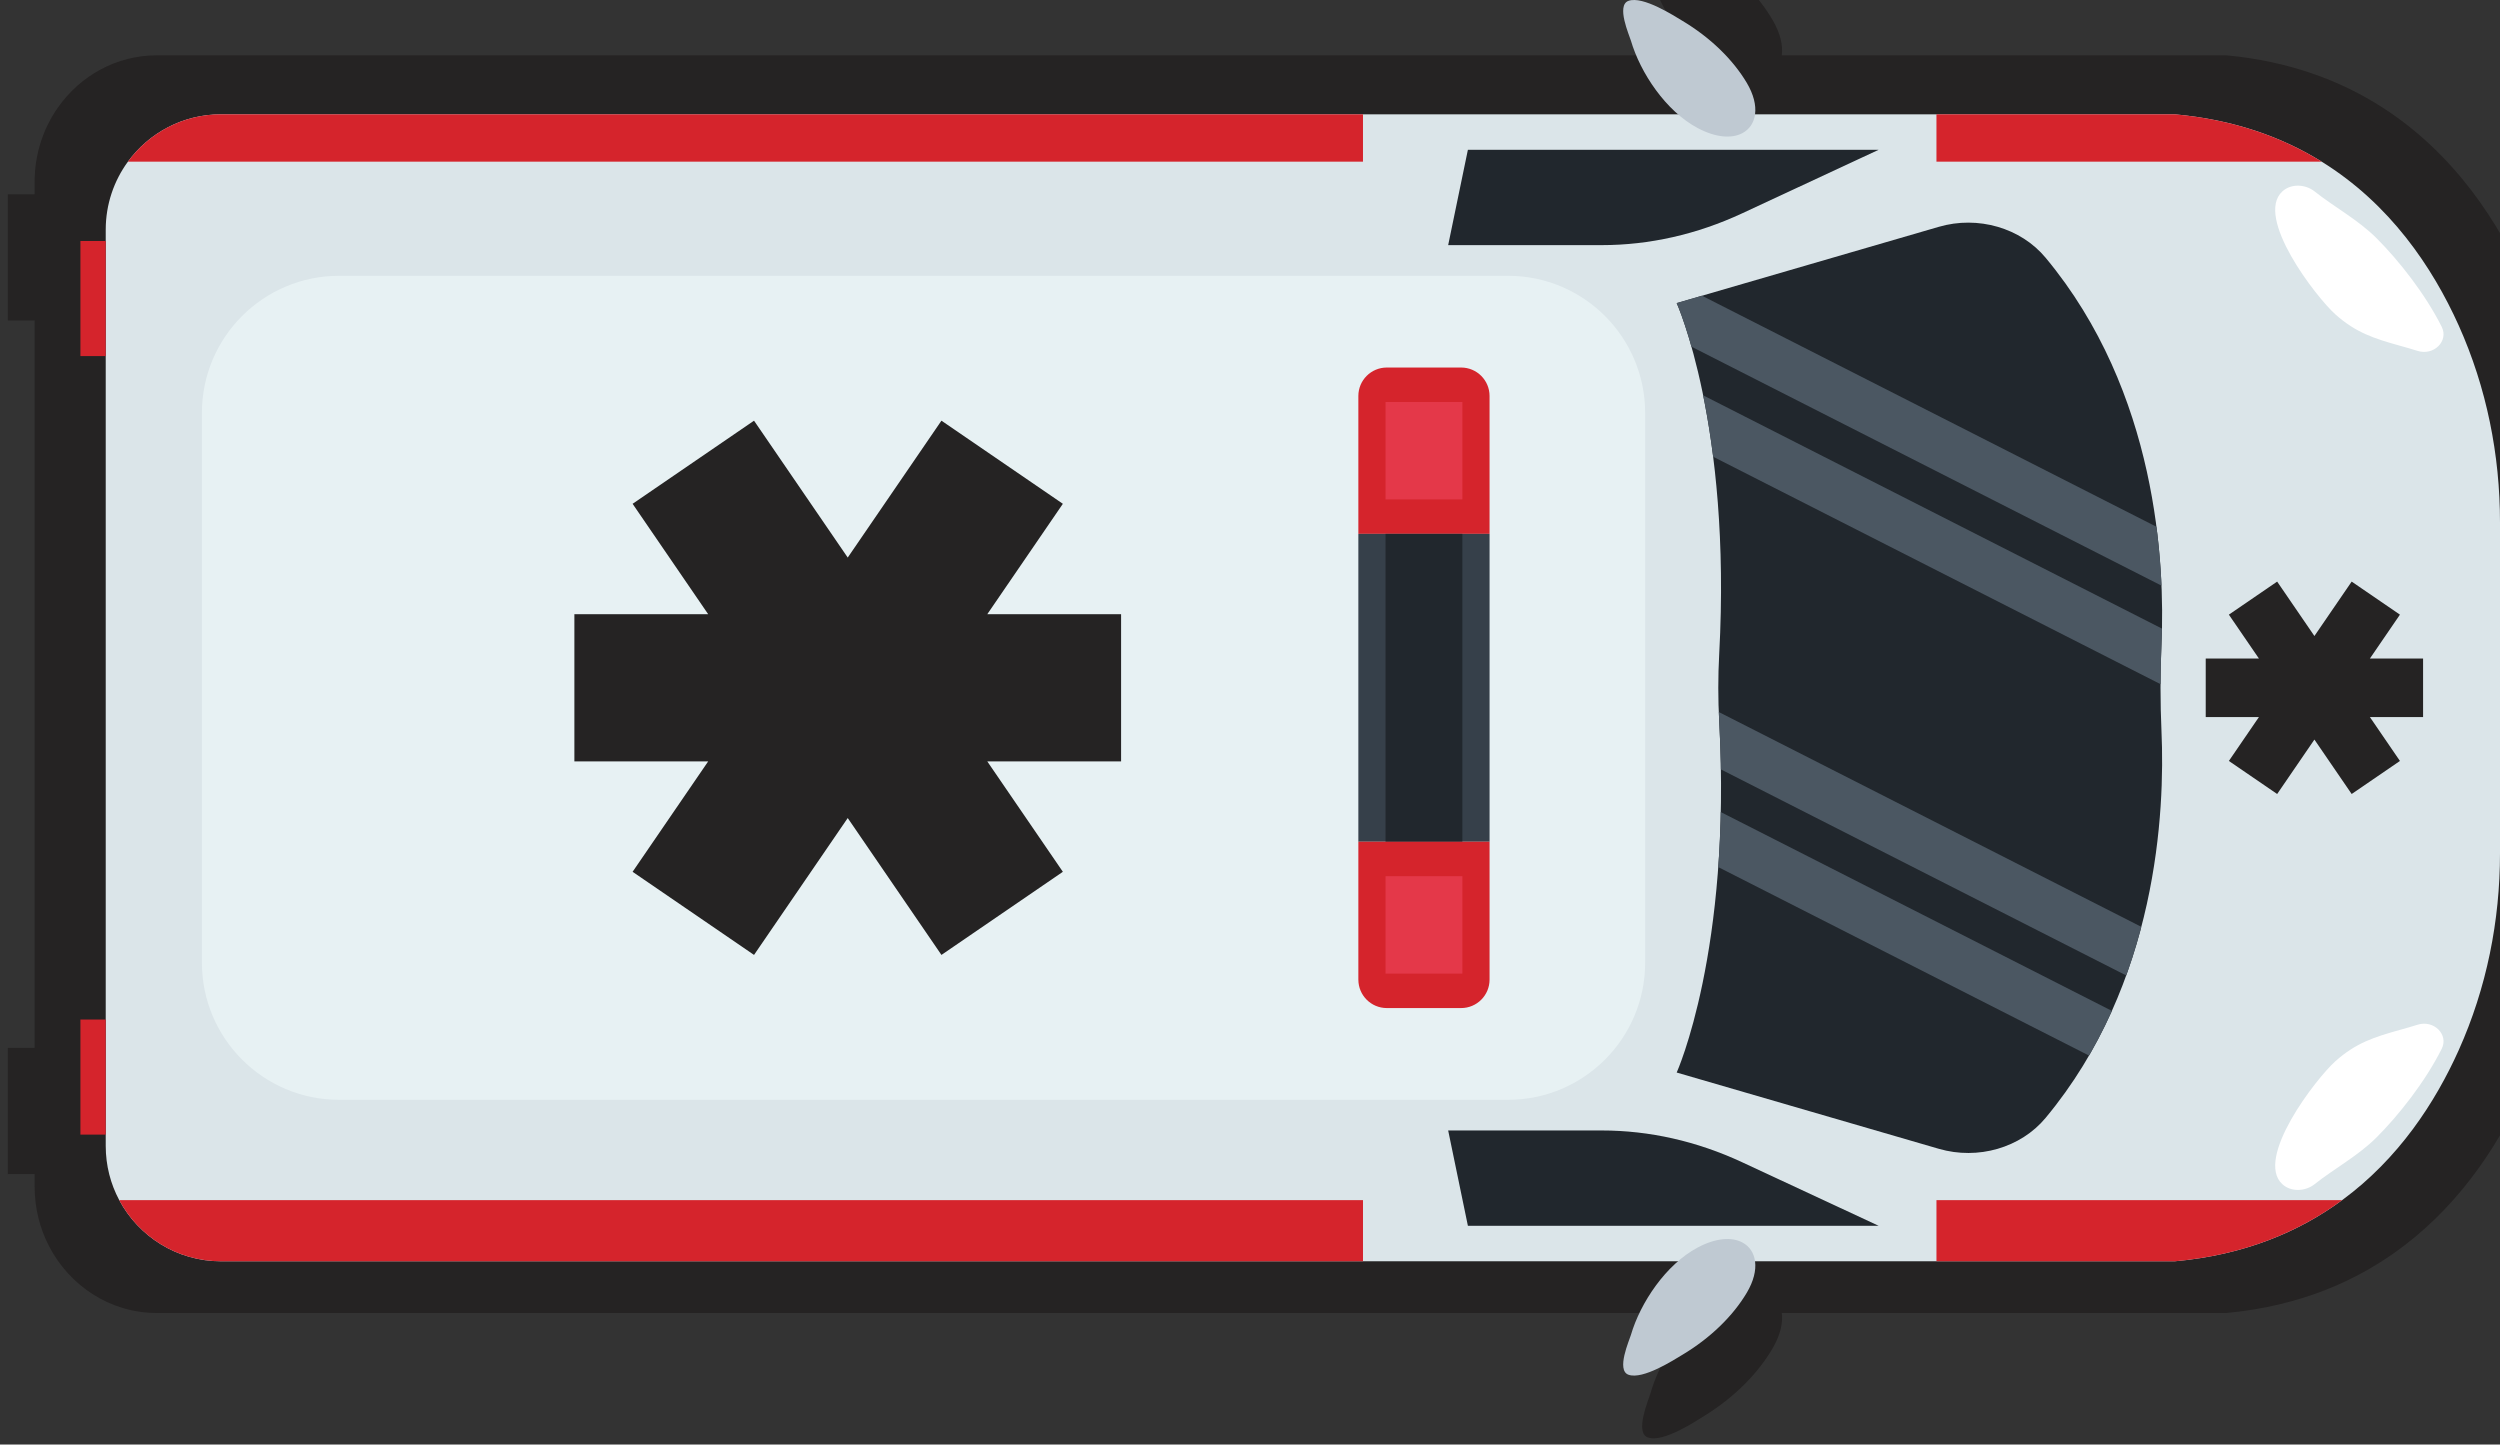 <?xml version="1.0" encoding="UTF-8" standalone="no"?>
<!-- Created with Inkscape (http://www.inkscape.org/) -->

<svg
   xmlns:dc="http://purl.org/dc/elements/1.1/"
   xmlns:cc="http://creativecommons.org/ns#"
   xmlns:rdf="http://www.w3.org/1999/02/22-rdf-syntax-ns#"
   xmlns:svg="http://www.w3.org/2000/svg"
   xmlns="http://www.w3.org/2000/svg"
   xmlns:sodipodi="http://sodipodi.sourceforge.net/DTD/sodipodi-0.dtd"
   xmlns:inkscape="http://www.inkscape.org/namespaces/inkscape"
   width="76.763mm"
   height="44.355mm"
   viewBox="0 0 271.995 157.162"
   id="svg4005"
   version="1.1"
   inkscape:version="0.92.2 (5c3e80d, 2017-08-06)"
   sodipodi:docname="ambulance_black.svg">
  <rect x="0" y="0" width="271.995" height="157.162" fill="#333333" stroke="none"/>
  <defs
     id="defs4007">
    <clipPath
       clipPathUnits="userSpaceOnUse"
       id="clipPath3711">
      <path
         d="m 1323.94,2185.62 c -117.04,97.43 -267.1,103.94 -336.288,100.88 -25.363,-1.12 -50.754,-1.12 -76.113,0 -69.191,3.06 -219.25,-3.45 -336.289,-100.88 -26.008,-21.65 -36.812,-58.84 -26.898,-92.9 l 66.39,-228.18 c 0,0 106.035,47.83 305.461,37.01 19.567,-1.06 39.215,-1.06 58.781,0 199.426,10.82 305.466,-37.01 305.466,-37.01 l 66.39,228.18 c 9.91,34.07 -0.89,71.25 -26.9,92.9 z"
         id="path3713"
         inkscape:connector-curvature="0" />
    </clipPath>
  </defs>
  <sodipodi:namedview
     id="base"
     pagecolor="#ffffff"
     bordercolor="#666666"
     borderopacity="1.0"
     inkscape:pageopacity="0.0"
     inkscape:pageshadow="2"
     inkscape:zoom="3.959798"
     inkscape:cx="51.613634"
     inkscape:cy="155.92712"
     inkscape:document-units="px"
     inkscape:current-layer="layer1"
     showgrid="false"
     inkscape:window-width="2736"
     inkscape:window-height="1699"
     inkscape:window-x="-13"
     inkscape:window-y="-13"
     inkscape:window-maximized="1"
     fit-margin-top="0"
     fit-margin-left="0"
     fit-margin-right="0"
     fit-margin-bottom="0" />
  <g
     inkscape:label="Layer 1"
     inkscape:groupmode="layer"
     id="layer1"
     transform="translate(-169.717,-510.924)">
    <path
       d="m 362.626,657.526 c 0.806,-1.408 1.085,-2.699 0.948,-3.751 h 48.373 c 8.011,-0.747 14.326,-3.512 19.3,-7.299 6.503,-4.941 10.717,-11.635 13.43,-17.881 3.23,-7.449 4.761,-15.459 4.761,-23.508 v -39.45 c 0,-8.048 -1.531,-16.065 -4.761,-23.508 -3.032,-6.969 -7.928,-14.5 -15.787,-19.534 -4.568,-2.933 -10.15,-5.016 -16.943,-5.653 h -48.373 c 0.136,-1.052 -0.142,-2.343 -0.948,-3.751 -1.589,-2.767 -4.183,-5.402 -7.447,-7.418 -0.891,-0.551 -4.537,-3.002 -6.199,-2.361 -1.424,0.549 0.106,4.101 0.289,4.742 0.85,3.003 2.851,6.456 5.45,8.789 H 186.779 c -4.412,0 -8.324,2.227 -10.742,5.653 -1.608,2.278 -2.554,5.078 -2.554,8.111 v 1.35 h -2.916 v 13.73 h 2.916 v 79.146 h -2.916 v 13.73 h 2.916 v 1.35 c 0,2.34 0.56,4.537 1.554,6.464 2.242,4.342 6.661,7.299 11.742,7.299 H 354.719 c -2.599,2.334 -4.6,5.787 -5.45,8.79 -0.183,0.64 -1.712,4.193 -0.289,4.741 1.662,0.641 5.307,-1.811 6.199,-2.36 3.264,-2.018 5.858,-4.652 7.447,-7.419"
       style="fill:#252323;fill-opacity:1;fill-rule:nonzero;stroke:none;stroke-width:1.078"
       id="path3383"
       inkscape:connector-curvature="0" />
    <path
       d="m 406.322,648.149 h -212.551 c -4.796,0 -8.968,-2.696 -11.084,-6.656 -0.939,-1.758 -1.467,-3.761 -1.467,-5.895 v -99.686 c 0,-2.766 0.894,-5.32 2.411,-7.397 2.283,-3.124 5.975,-5.155 10.14,-5.155 h 212.551 c 6.413,0.581 11.681,2.48 15.994,5.155 7.419,4.591 12.04,11.46 14.902,17.815 3.049,6.788 4.494,14.1 4.494,21.439 v 35.978 c 0,7.34 -1.445,14.645 -4.494,21.439 -2.561,5.696 -6.539,11.801 -12.678,16.308 -4.695,3.454 -10.656,5.975 -18.219,6.656"
       style="fill:#dbe5e9;fill-opacity:1;fill-rule:nonzero;stroke:none"
       id="path3691"
       inkscape:connector-curvature="0" />
    <path
       d="m 374.11,527.22 h -44.689 l -2.146,10.373 h 16.699 c 5.204,0 10.371,-1.169 15.293,-3.462 l 14.844,-6.912"
       style="fill:#21272d;fill-opacity:1;fill-rule:nonzero;stroke:none"
       id="path3693"
       inkscape:connector-curvature="0" />
    <path
       d="m 374.11,644.289 h -44.689 l -2.146,-10.373 h 16.699 c 5.204,0 10.371,1.169 15.293,3.461 l 14.844,6.911"
       style="fill:#21272d;fill-opacity:1;fill-rule:nonzero;stroke:none"
       id="path3695"
       inkscape:connector-curvature="0" />
    <path
       d="m 418.039,531.742 c 0.945,-0.861 2.495,-0.791 3.504,0.01 2.124,1.69 4.732,3.082 6.732,5.081 2.388,2.384 5.293,6.043 7.098,9.651 0.776,1.553 -0.877,3.177 -2.64,2.611 -0.677,-0.217 -1.327,-0.396 -1.865,-0.546 -2.862,-0.797 -4.831,-1.431 -7.056,-3.415 -2.096,-1.869 -8.841,-10.597 -5.772,-13.393"
       style="fill:#ffffff;fill-opacity:1;fill-rule:nonzero;stroke:none"
       id="path3697"
       inkscape:connector-curvature="0" />
    <path
       d="m 418.039,639.768 c 0.945,0.861 2.495,0.791 3.504,-0.01 2.124,-1.689 4.732,-3.081 6.732,-5.08 2.388,-2.385 5.293,-6.044 7.098,-9.652 0.776,-1.552 -0.877,-3.176 -2.64,-2.611 -0.677,0.217 -1.327,0.396 -1.865,0.546 -2.862,0.797 -4.831,1.431 -7.056,3.415 -2.096,1.869 -8.841,10.598 -5.772,13.393"
       style="fill:#ffffff;fill-opacity:1;fill-rule:nonzero;stroke:none"
       id="path3699"
       inkscape:connector-curvature="0" />
    <path
       d="m 359.264,525.42 c 1.577,-0.822 2.001,-2.953 0.5,-5.481 -1.5,-2.523 -3.947,-4.926 -7.03,-6.766 -0.841,-0.502 -4.282,-2.737 -5.851,-2.153 -1.344,0.5 0.1,3.74 0.273,4.324 1.024,3.493 3.8,7.679 7.282,9.522 2.005,1.062 3.706,1.137 4.826,0.554"
       style="fill:#bfc9d2;fill-opacity:1;fill-rule:nonzero;stroke:none"
       id="path3701"
       inkscape:connector-curvature="0" />
    <path
       d="m 359.264,646.091 c 1.577,0.821 2.001,2.951 0.5,5.48 -1.5,2.524 -3.947,4.926 -7.03,6.766 -0.841,0.501 -4.282,2.737 -5.851,2.152 -1.344,-0.5 0.1,-3.74 0.273,-4.324 1.024,-3.494 3.8,-7.679 7.282,-9.523 2.005,-1.061 3.706,-1.137 4.826,-0.552"
       style="fill:#bfc9d2;fill-opacity:1;fill-rule:nonzero;stroke:none"
       id="path3703"
       inkscape:connector-curvature="0" />
    <path
       d="m 392.273,632.548 c 12.179,-14.63 12.992,-33.388 12.61,-42.036 -0.14,-3.17 -0.14,-6.344 0,-9.514 0.383,-8.649 -0.431,-27.406 -12.61,-42.036 -2.706,-3.251 -7.355,-4.601 -11.613,-3.362 l -28.523,8.299 c 0,0 5.979,13.254 4.626,38.183 -0.133,2.446 -0.133,4.902 0,7.348 1.353,24.928 -4.626,38.183 -4.626,38.183 l 28.523,8.299 c 4.259,1.239 8.906,-0.111 11.613,-3.362"
       style="fill:#21272d;fill-opacity:1;fill-rule:nonzero;stroke:none"
       id="path3705"
       inkscape:connector-curvature="0" />
    <g
       transform="matrix(0,0.125,0.125,0,119.07,467.056)"
       id="g3707">
      <g
         id="g3709"
         clip-path="url(#clipPath3711)">
        <path
           d="m 635.438,1843.47 h -49.012 l 236.226,464.67 h 49.012 L 635.438,1843.47"
           style="fill:#4b5762;fill-opacity:1;fill-rule:nonzero;stroke:none"
           id="path3715"
           inkscape:connector-curvature="0" />
        <path
           d="m 721.633,1843.47 h -49.016 l 236.227,464.67 h 49.011 L 721.633,1843.47"
           style="fill:#4b5762;fill-opacity:1;fill-rule:nonzero;stroke:none"
           id="path3717"
           inkscape:connector-curvature="0" />
        <path
           d="m 990.348,1843.47 h -49.016 l 236.228,464.67 h 49.01 L 990.348,1843.47"
           style="fill:#4b5762;fill-opacity:1;fill-rule:nonzero;stroke:none"
           id="path3719"
           inkscape:connector-curvature="0" />
        <path
           d="m 1076.54,1843.47 h -49.01 l 236.22,464.67 h 49.01 l -236.22,-464.67"
           style="fill:#4b5762;fill-opacity:1;fill-rule:nonzero;stroke:none"
           id="path3721"
           inkscape:connector-curvature="0" />
      </g>
    </g>
    <path
       d="m 422.315,528.515 h -41.916 v -5.155 h 25.922 c 6.412,0.581 11.681,2.48 15.994,5.155"
       style="fill:#d5242c;fill-opacity:1;fill-rule:nonzero;stroke:none"
       id="path3723"
       inkscape:connector-curvature="0" />
    <path
       d="M 318.008,528.515 H 183.63 c 2.283,-3.124 5.975,-5.155 10.14,-5.155 h 124.237 v 5.155"
       style="fill:#d5242c;fill-opacity:1;fill-rule:nonzero;stroke:none"
       id="path3725"
       inkscape:connector-curvature="0" />
    <path
       d="m 406.322,648.149 h -25.922 v -6.656 h 44.141 c -4.695,3.454 -10.656,5.975 -18.219,6.656"
       style="fill:#d5242c;fill-opacity:1;fill-rule:nonzero;stroke:none"
       id="path3727"
       inkscape:connector-curvature="0" />
    <path
       d="M 318.008,648.149 H 193.771 c -4.796,0 -8.968,-2.696 -11.084,-6.656 h 135.321 v 6.656"
       style="fill:#d5242c;fill-opacity:1;fill-rule:nonzero;stroke:none"
       id="path3729"
       inkscape:connector-curvature="0" />
    <path
       d="m 191.684,615.651 v -59.792 c 0,-8.245 6.684,-14.929 14.929,-14.929 h 127.165 c 8.245,0 14.929,6.684 14.929,14.929 v 59.792 c 0,8.246 -6.684,14.93 -14.929,14.93 h -127.165 c -8.245,0 -14.929,-6.684 -14.929,-14.93"
       style="fill:#e7f1f3;fill-opacity:1;fill-rule:nonzero;stroke:none"
       id="path3731"
       inkscape:connector-curvature="0" />
    <path
       d="m 272.144,614.817 13.21,-9.044 -8.225,-12.014 h 14.56 v -16.009 h -14.56 l 8.225,-12.014 -13.21,-9.044 -10.196,14.893 -10.195,-14.893 -13.211,9.044 8.225,12.014 h -14.559 v 16.009 h 14.559 l -8.225,12.014 13.211,9.044 10.195,-14.893 10.196,14.893"
       style="fill:#252323;fill-opacity:1;fill-rule:nonzero;stroke:none"
       id="path3733"
       inkscape:connector-curvature="0" />
    <path
       d="m 425.574,597.309 5.251,-3.595 -3.269,-4.777 5.787,0 v -6.365 l -5.787,0 3.269,-4.776 -5.251,-3.596 -4.054,5.92 -4.053,-5.92 -5.253,3.596 3.27,4.776 h -5.789 v 6.365 h 5.789 l -3.27,4.777 5.253,3.595 4.053,-5.921 4.054,5.921"
       style="fill:#252323;fill-opacity:1;fill-rule:nonzero;stroke:none"
       id="path3735"
       inkscape:connector-curvature="0" />
    <path
       d="m 317.503,569.008 v -15.003 c 0,-1.709 1.386,-3.095 3.096,-3.095 h 8.082 c 1.71,0 3.096,1.386 3.096,3.095 v 15.003 h -14.275"
       style="fill:#d5242c;fill-opacity:1;fill-rule:nonzero;stroke:none"
       id="path3737"
       inkscape:connector-curvature="0" />
    <path
       d="m 317.503,569.008 v 33.494 h 14.275 v -33.494 z"
       style="fill:#36404a;fill-opacity:1;fill-rule:nonzero;stroke:none"
       id="path3739"
       inkscape:connector-curvature="0" />
    <path
       d="m 320.46,569.008 v 33.494 h 8.36 v -33.494 z"
       style="fill:#21272d;fill-opacity:1;fill-rule:nonzero;stroke:none"
       id="path3741"
       inkscape:connector-curvature="0" />
    <path
       d="m 320.46,554.66 v 10.598 h 8.36 v -10.598 z"
       style="fill:#e43849;fill-opacity:1;fill-rule:nonzero;stroke:none"
       id="path3743"
       inkscape:connector-curvature="0" />
    <path
       d="m 317.503,617.504 v -15.002 h 14.275 v 15.002 c 0,1.71 -1.386,3.095 -3.096,3.095 h -8.082 c -1.71,0 -3.096,-1.385 -3.096,-3.095"
       style="fill:#d5242c;fill-opacity:1;fill-rule:nonzero;stroke:none"
       id="path3745"
       inkscape:connector-curvature="0" />
    <path
       d="m 320.46,606.252 v 10.598 h 8.36 v -10.598 z"
       style="fill:#e43849;fill-opacity:1;fill-rule:nonzero;stroke:none"
       id="path3747"
       inkscape:connector-curvature="0" />
    <path
       d="m 178.467,537.143 v 12.522 h 2.752 v -12.522 z"
       style="fill:#d5242c;fill-opacity:1;fill-rule:nonzero;stroke:none"
       id="path3749"
       inkscape:connector-curvature="0" />
    <path
       d="m 178.467,621.846 v 12.521 h 2.752 v -12.521 z"
       style="fill:#d5242c;fill-opacity:1;fill-rule:nonzero;stroke:none"
       id="path3751"
       inkscape:connector-curvature="0" />
  </g>
</svg>
